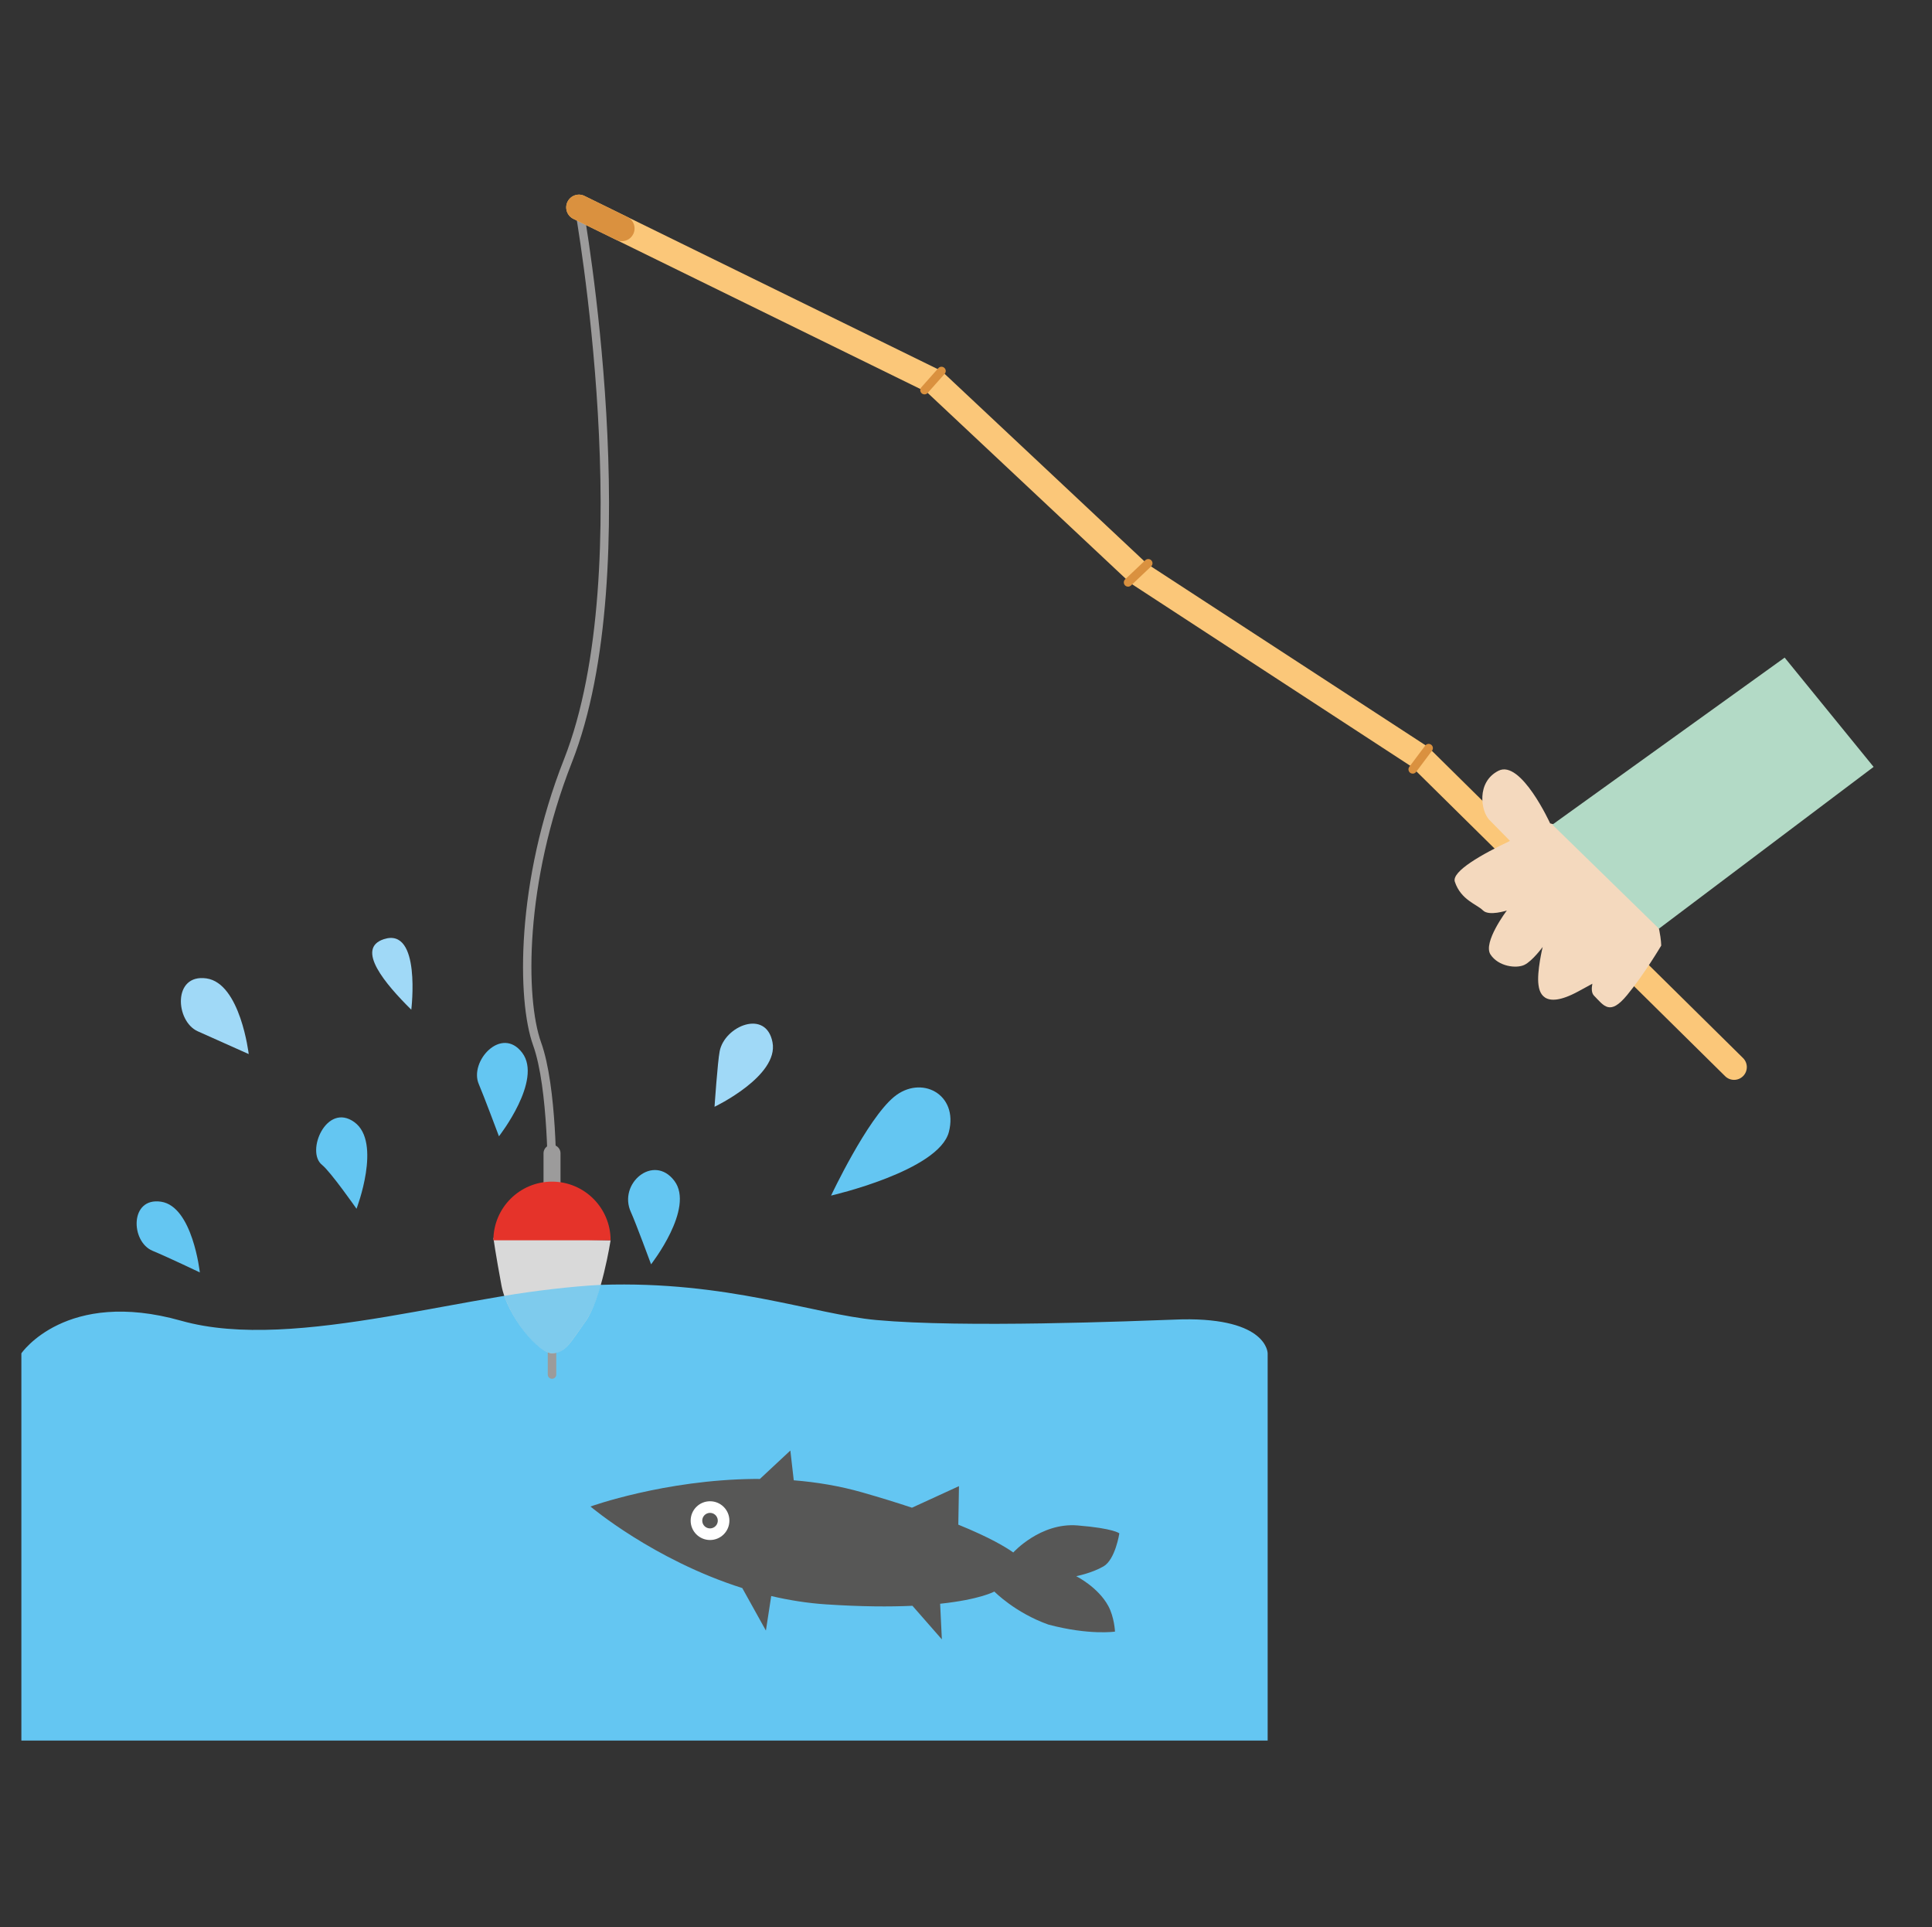 <?xml version="1.0" encoding="utf-8"?>
<!-- Generator: Adobe Illustrator 16.0.0, SVG Export Plug-In . SVG Version: 6.00 Build 0)  -->
<!DOCTYPE svg PUBLIC "-//W3C//DTD SVG 1.1//EN" "http://www.w3.org/Graphics/SVG/1.1/DTD/svg11.dtd">
<svg version="1.1" id="Layer_1" xmlns="http://www.w3.org/2000/svg" xmlns:xlink="http://www.w3.org/1999/xlink" x="0px" y="0px"
	 width="227.374px" height="226.77px" viewBox="45.511 0 227.374 226.77" enable-background="new 45.511 0 227.374 226.77"
	 xml:space="preserve">
<rect x="45.511" y="0" width="227.374" height="226.77" fill="#333333" stroke="none"/>
<g>
	<path fill="#64C6F2" d="M184.654,155.239c-6.217,0.221-25.674,1.021-36.011,0.08c-7.35-0.67-17.541-4.639-32.385-4.139
		c-14.836,0.5-35.852,8.057-49.426,4.223c-13.574-3.832-18.805,3.834-18.805,3.834v45.561H194.7v-45.561
		C194.7,159.237,194.7,155.071,184.654,155.239z"/>
	<g>
		<g>
			<g>
				<path fill="#64C6F2" d="M143.319,140.676c0,0,12.684-2.906,13.865-7.49c1.149-4.463-3.277-6.75-6.459-4.121
					C147.541,131.698,143.319,140.676,143.319,140.676z"/>
			</g>
			<g>
				<path fill="#64C6F2" d="M69.029,149.717c0,0-0.846-7.76-4.562-8.32c-3.717-0.559-3.59,4.711-0.997,5.779
					C65.22,147.899,69.029,149.717,69.029,149.717z"/>
			</g>
			<g>
				<path fill="#64C6F2" d="M87.469,142.227c0,0,3.017-7.828-0.257-10.195c-3.275-2.367-5.756,3.479-3.803,5.031
					C84.419,137.864,87.469,142.227,87.469,142.227z"/>
			</g>
			<g>
				<path fill="#A0D9F7" d="M74.782,124.026c0,0-0.975-8.332-4.975-8.904c-4-0.568-3.662,5.045-1.023,6.223
					C69.962,121.867,74.782,124.026,74.782,124.026z"/>
			</g>
			<g>
				<path fill="#A0D9F7" d="M129.604,130.227c0,0,7.572-3.609,6.824-7.578c-0.75-3.971-5.639-1.926-6.219,1.039
					C129.961,124.949,129.604,130.227,129.604,130.227z"/>
			</g>
			<g>
				<path fill="#64C6F2" d="M104.232,133.699c0,0,5.174-6.605,2.736-9.826c-2.438-3.221-6.27,1.025-5.106,3.695
					C102.376,128.75,104.232,133.699,104.232,133.699z"/>
			</g>
			<g>
				<path fill="#64C6F2" d="M122.135,148.762c0,0,5.174-6.604,2.736-9.826c-2.438-3.221-6.66,0.324-5.105,3.699
					C120.305,143.803,122.135,148.762,122.135,148.762z"/>
			</g>
		</g>
		<g>
			<path fill="#A0D9F7" d="M93.915,118.805c0,0,1.193-9.748-3.233-8.298C87.302,111.613,90.891,115.813,93.915,118.805z"/>
		</g>
	</g>
	<g>
		<path fill="#9C9B9B" d="M110.977,139.041l-1-0.012c0.001-0.107,0.099-10.971-1.725-16.035c-1.908-5.303-2.044-19.247,3.631-33.643
			c8.857-22.49,1.35-64.438,1.272-64.858l0.977-0.18c0.078,0.424,7.641,42.651-1.32,65.405c-5.578,14.154-5.475,27.782-3.619,32.938
			C111.078,127.891,110.982,138.588,110.977,139.041z"/>
	</g>
	<path fill="#E5332A" d="M113.648,24.403"/>
	<g>
		<path fill="#FBC779" d="M249.591,127.061c-0.381,0-0.762-0.145-1.053-0.434l-36.893-36.418l-33.08-21.58l-23.964-22.478
			L112.988,25.75c-0.744-0.364-1.052-1.263-0.687-2.007c0.365-0.743,1.265-1.053,2-0.687l42.025,20.599l24.194,22.695l33.018,21.511
			l0.107,0.106l37,36.525c0.59,0.582,0.596,1.531,0.014,2.121C250.366,126.91,249.978,127.061,249.591,127.061z"/>
	</g>
	<g>
		
			<line fill="none" stroke="#9C9B9B" stroke-width="2" stroke-linecap="round" stroke-miterlimit="10" x1="110.477" y1="135.701" x2="110.477" y2="140.701"/>
		<g>
			<path fill="#9C9B9B" d="M110.477,162.233c-0.276,0-0.5-0.225-0.5-0.5v-5c0-0.277,0.224-0.5,0.5-0.5s0.5,0.223,0.5,0.5v5
				C110.977,162.008,110.754,162.233,110.477,162.233z"/>
		</g>
		<g>
			<path fill="#D9D9D9" d="M103.577,145.664l13.794,0.271c0,0-1.066,6.924-2.963,9.566c-1.89,2.643-2.296,3.592-3.855,3.727
				c-1.558,0.137-5.346-4.33-6.028-7.992C103.842,147.574,103.577,145.664,103.577,145.664z"/>
			<path fill="#E5332A" d="M110.477,139.035c-3.811,0-6.9,3.09-6.9,6.9h13.794C117.371,142.125,114.281,139.035,110.477,139.035z"/>
		</g>
	</g>
	<path opacity="0.78" fill="#64C6F2" d="M110.48,159.229c1.532-0.002,1.987-1.012,3.877-3.654c0.746-1.041,1.426-2.711,1.9-4.395
		c-3.35,0.156-8.172,0.744-11.398,1.297C106.034,155.819,108.981,159.233,110.48,159.229z"/>
	<g>
		<path fill="#575756" d="M175.935,188.948c-1.205-2.211-3.764-3.488-3.764-3.488s1.824-0.352,3.213-1.156
			c1.389-0.807,1.861-3.881,1.861-3.881s-0.6-0.584-4.932-0.936c-4.363-0.354-7.551,3.182-7.551,3.182
			c-0.846-0.604-2.729-1.754-6.469-3.273l0.078-4.531l-5.53,2.537c-1.713-0.57-3.643-1.17-5.83-1.795
			c-2.684-0.768-5.41-1.215-8.084-1.43l-0.4-3.502l-3.59,3.346c-0.207-0.002-0.416-0.006-0.621-0.004
			c-10.6,0.102-19.312,3.244-19.312,3.244s7.406,6.279,17.865,9.596l2.781,5.002l0.625-4.064c2.074,0.484,4.238,0.836,6.467,0.982
			c4.139,0.273,7.477,0.289,10.154,0.166l3.461,3.951l-0.203-4.191c4.735-0.504,6.38-1.436,6.38-1.436s2.439,2.496,6.361,3.887
			c4.828,1.281,7.838,0.826,7.838,0.826S176.659,190.274,175.935,188.948z"/>
		<circle fill="#FFFFFF" cx="129.073" cy="178.923" r="2.28"/>
		<path fill="#575756" d="M129.977,179.063c-0.078,0.498-0.545,0.84-1.043,0.764c-0.5-0.076-0.842-0.543-0.766-1.043
			c0.078-0.496,0.545-0.84,1.043-0.764C129.711,178.096,130.053,178.565,129.977,179.063z"/>
	</g>
	<g>
		<path fill="#DA913F" d="M154.313,46.403c-0.117,0-0.236-0.042-0.332-0.126c-0.205-0.184-0.225-0.5-0.041-0.706l2-2.25
			c0.184-0.208,0.5-0.225,0.705-0.042c0.207,0.184,0.227,0.5,0.043,0.706l-2,2.25C154.588,46.346,154.451,46.403,154.313,46.403z"/>
	</g>
	<g>
		<path fill="#DA913F" d="M178.271,69.028c-0.133,0-0.264-0.053-0.363-0.156c-0.189-0.2-0.18-0.517,0.02-0.707l2.375-2.25
			c0.201-0.188,0.518-0.18,0.707,0.02c0.189,0.2,0.182,0.517-0.02,0.707l-2.375,2.25C178.519,68.982,178.394,69.028,178.271,69.028z
			"/>
	</g>
	<g>
		<path fill="#DA913F" d="M211.771,91.028c-0.104,0-0.209-0.032-0.299-0.1c-0.221-0.166-0.266-0.479-0.102-0.7l1.875-2.5
			c0.168-0.221,0.482-0.265,0.701-0.101c0.221,0.166,0.266,0.479,0.1,0.7l-1.875,2.5C212.073,90.959,211.923,91.028,211.771,91.028z
			"/>
	</g>
	<g>
		<path fill="#DA913F" d="M118.69,28.379c-0.221,0-0.447-0.049-0.658-0.153l-5.043-2.476c-0.744-0.364-1.052-1.263-0.687-2.007
			c0.365-0.743,1.265-1.053,2-0.687l5.051,2.476c0.744,0.364,1.051,1.263,0.686,2.007C119.778,28.07,119.244,28.379,118.69,28.379z"
			/>
	</g>
	<path fill="#F4D9BE" d="M227.945,96.881c0,0-3.439-7.528-6.078-6.193c-2.639,1.336-2.062,4.778-1.08,5.779
		c0.535,0.544,1.584,1.612,2.434,2.478c-3.246,1.54-6.902,3.582-6.492,4.808c0.723,2.162,2.604,2.651,3.305,3.365
		c0.699,0.714,2.816,0.014,2.816,0.014s-2.854,3.756-1.924,5.18c0.932,1.423,3.051,1.678,3.996,1.216
		c0.947-0.463,2.143-2.102,2.143-2.102s-0.707,2.916-0.492,4.457c0.092,0.646,0.42,3.086,4.686,0.768
		c0.535-0.291,1.09-0.594,1.652-0.9c-0.115,0.604-0.086,1.113,0.199,1.404c1.176,1.195,1.854,2.4,3.889-0.066
		c2.035-2.465,4.02-5.829,4.02-5.829S240.919,100.363,227.945,96.881z"/>
	<polygon fill="#B3DAC6" points="228.206,97.032 255.544,77.376 266.013,90.235 240.749,109.269 	"/>
</g>
</svg>
